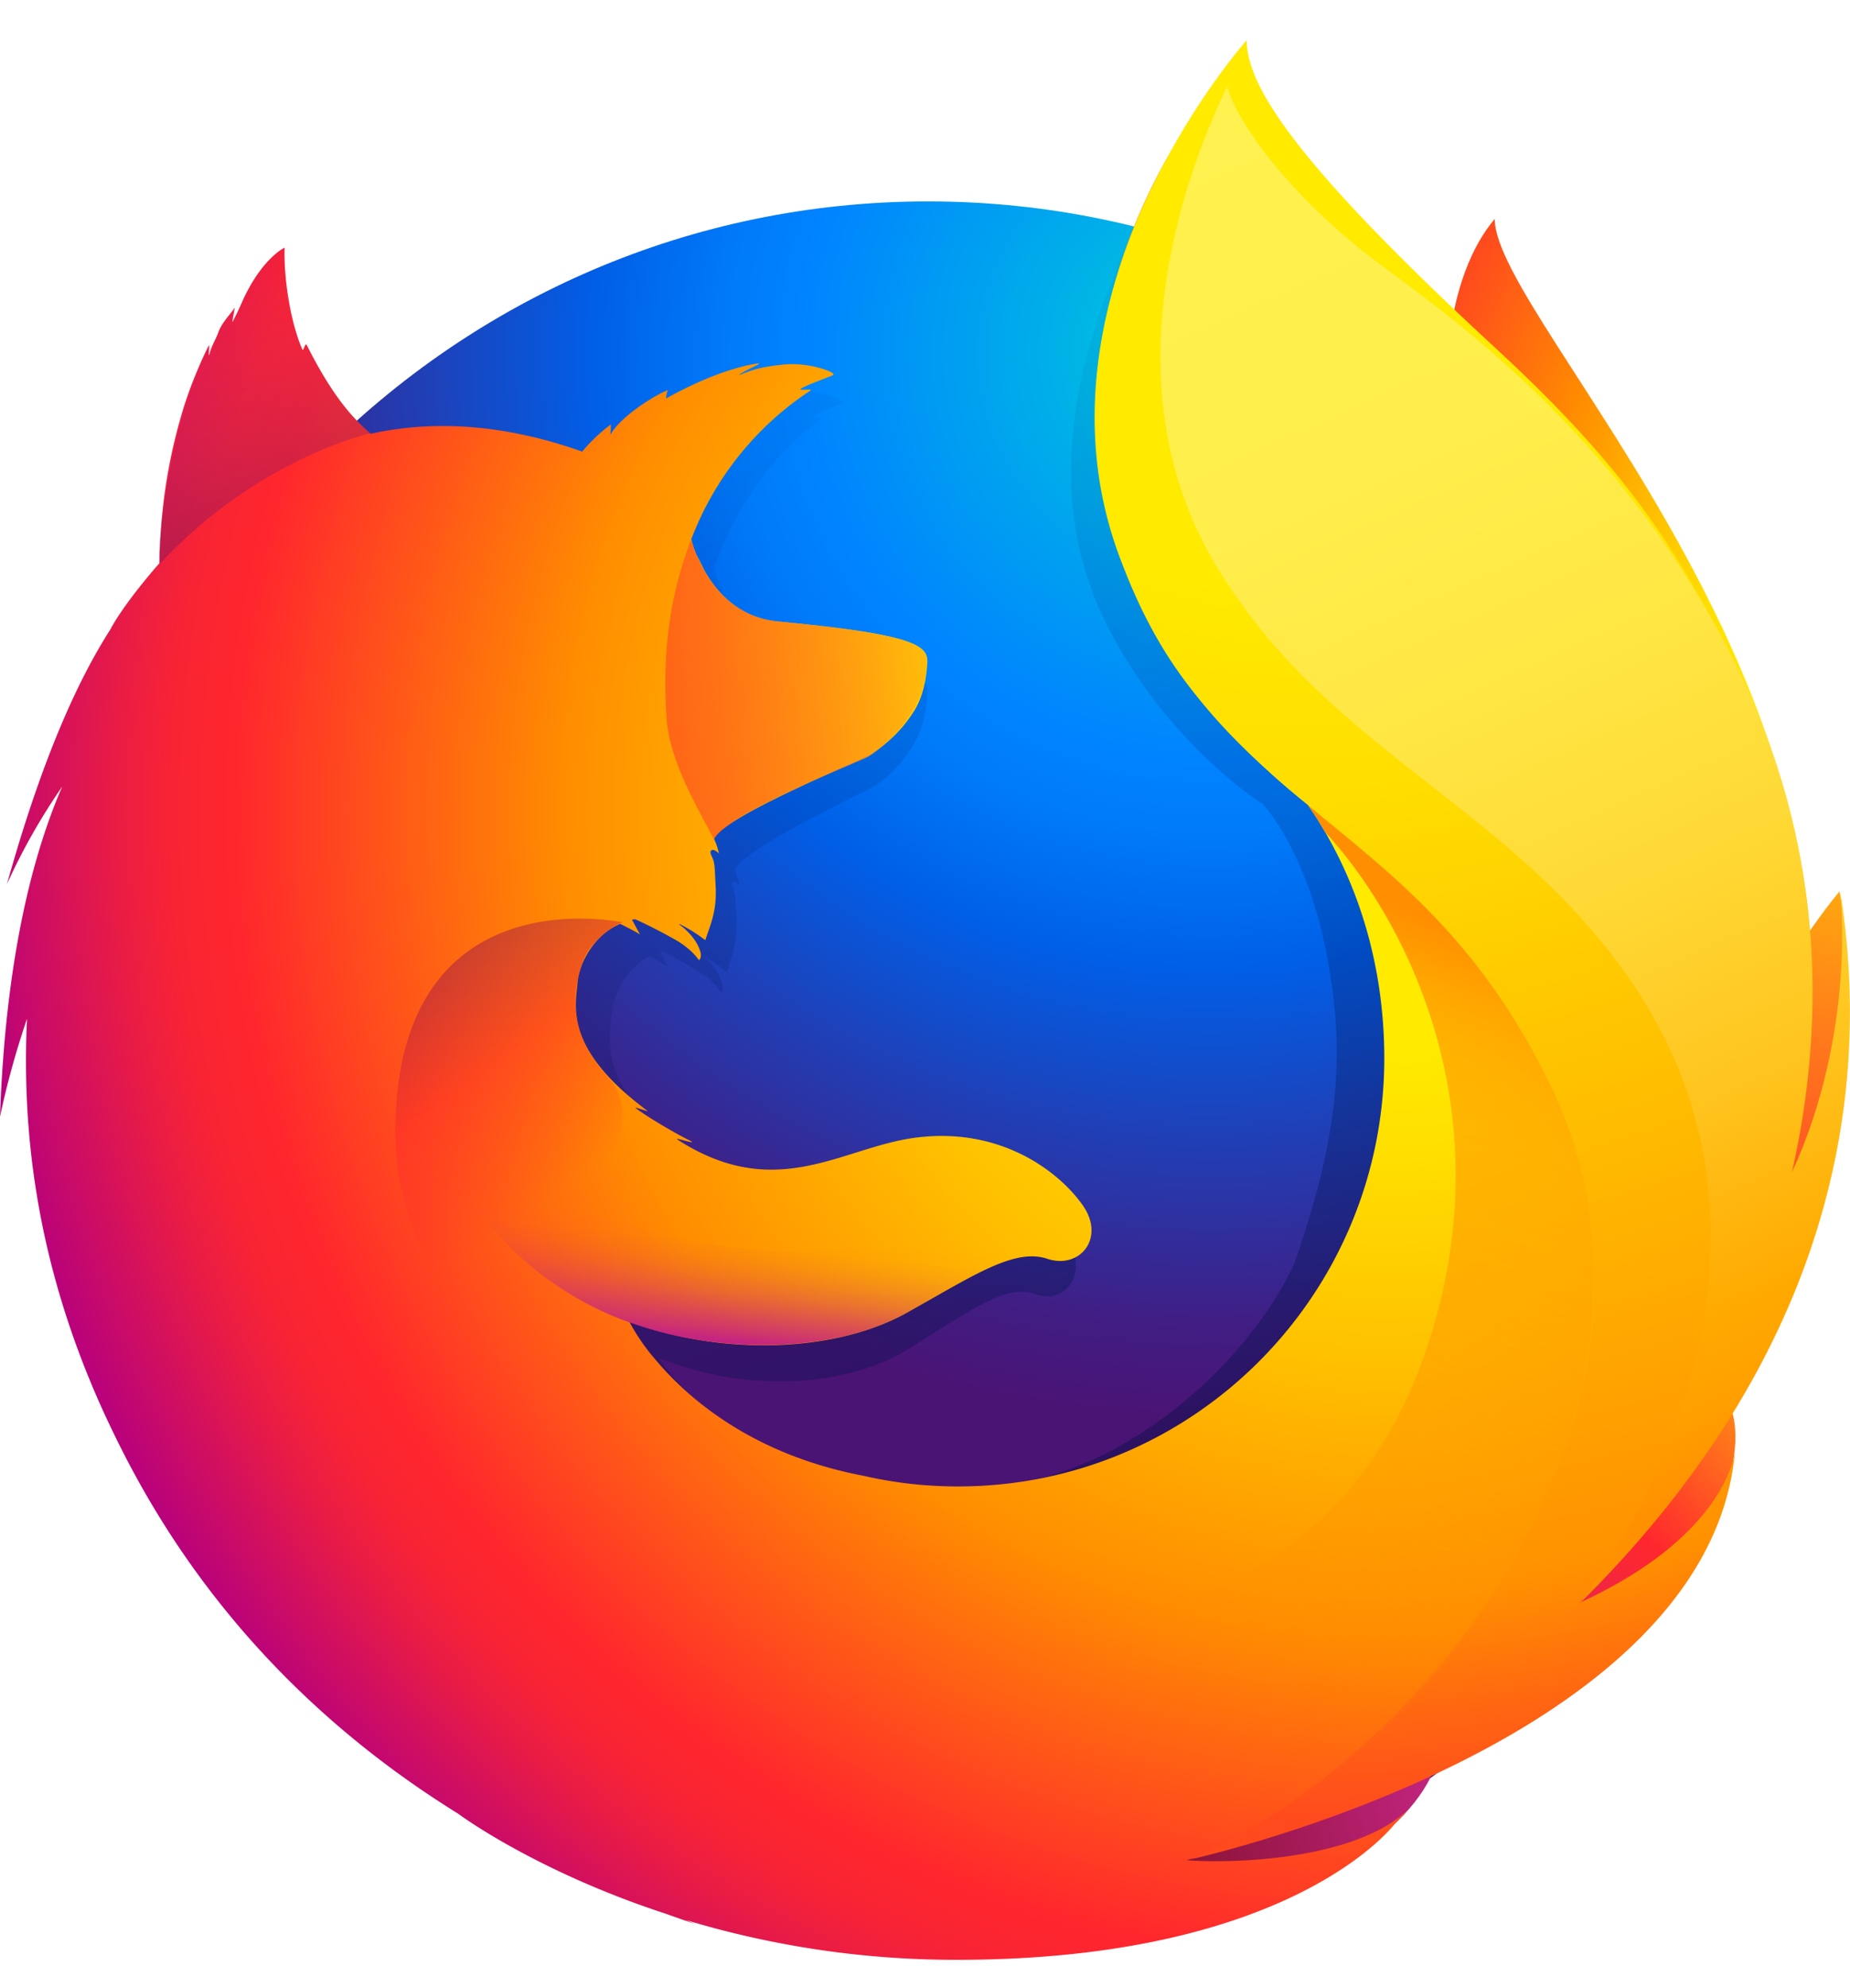 <svg xmlns="http://www.w3.org/2000/svg" width="27" height="29" fill="none" viewBox="0 0 27 29">
  <g clip-path="url(#a)">
    <path fill="url(#b)" d="M21.815 3.194c-.68.794-.994 2.578-.306 4.391.688 1.813 1.741 1.417 2.398 3.264.867 2.436.465 5.708.465 5.708s1.042 3.033 1.77-.188c1.606-6.058-4.327-11.686-4.327-13.175Z"/>
    <path fill="url(#c)" d="M13.54 28.32c6.944 0 12.57-5.682 12.57-12.69 0-7.01-5.626-12.692-12.565-12.692C6.607 2.938.983 8.621.983 15.63.969 22.644 6.6 28.32 13.54 28.32Z"/>
    <path fill="url(#d)" d="M22.959 23.454a7.243 7.243 0 0 1-.853.518 19.8 19.8 0 0 0 1.085-1.792c.27-.299.513-.59.714-.902a9.41 9.41 0 0 0 .322-.564c.706-1.277 1.485-3.346 1.507-5.469v-.162a7.49 7.49 0 0 0-.161-1.588l.017.123-.017-.094c.011.057.02.114.028.17.145 1.23.043 2.43-.473 3.315-.008.015-.017.026-.025.037.266-1.343.356-2.828.06-4.313 0 0-.12-.723-1.003-2.914-.51-1.264-1.41-2.297-2.21-3.05-.699-.871-1.333-1.452-1.684-1.825-.731-.774-1.037-1.354-1.164-1.733-.108-.054-1.504-1.417-1.615-1.468-.608.95-2.526 3.918-1.614 6.69.414 1.258 1.459 2.561 2.552 3.292.048.054.651.712.937 2.197.298 1.53.142 2.729-.467 4.496-.717 1.55-2.549 3.085-4.268 3.241-3.673.336-5.015-1.852-5.015-1.852 1.31.526 2.764.415 3.645-.128.889-.552 1.427-.962 1.863-.803.43.16.773-.307.464-.791a2.22 2.22 0 0 0-2.248-.985c-.89.146-1.705.854-2.872.168a1.812 1.812 0 0 1-.218-.145c-.076-.051.25.077.173.02a5.555 5.555 0 0 1-.734-.49c-.017-.016.176.063.159.046-1.09-.902-.954-1.51-.92-1.895.028-.307.226-.697.56-.856.162.088.26.156.26.156s-.067-.142-.104-.216c.014-.006.026-.003.04-.009.133.066.425.23.577.333a.84.84 0 0 1 .264.268s.054-.029.014-.154a.786.786 0 0 0-.272-.376h.011c.12.069.233.146.337.234.057-.205.156-.418.136-.8-.014-.267-.008-.338-.053-.44-.043-.089.022-.126.096-.032a.937.937 0 0 0-.063-.21v-.006c.091-.32 1.935-1.153 2.068-1.25.22-.156.405-.358.54-.591.103-.165.18-.396.199-.743.011-.25-.108-.418-1.968-.615-.51-.051-.807-.42-.977-.762-.031-.074-.063-.14-.094-.208a1.794 1.794 0 0 1-.073-.24c.305-.878.815-1.621 1.569-2.182.042-.037-.165.009-.122-.028.048-.043.36-.17.419-.2.07-.033-.309-.196-.643-.156-.343.04-.413.08-.598.157.077-.077.318-.174.261-.174-.368.057-.827.273-1.218.515 0-.043.009-.085.023-.125-.181.077-.632.393-.762.657.006-.05.009-.102.009-.153a2.449 2.449 0 0 0-.374.392l-.006.006c-1.059-.427-1.988-.455-2.778-.265-.173-.173-.258-.045-.648-.913-.026-.051.02.051 0 0-.066-.168.04.225 0 0-.66.524-1.527 1.115-1.943 1.534-.006.017.487-.14 0 0-.17.048-.159.15-.184 1.067-.006.068 0 .148-.006.21-.334.427-.56.786-.646.974-.43.745-.903 1.906-1.365 3.744a9.59 9.59 0 0 1 .731-1.431c-.382.976-.75 2.507-.824 4.863a14.1 14.1 0 0 1 .354-1.443c-.09 1.958.246 3.91.983 5.723.263.648.702 1.636 1.444 2.714a12.674 12.674 0 0 0 9.275 4.018c3.811 0 7.232-1.676 9.586-4.337Z"/>
    <path fill="url(#e)" d="M20.138 25.25c4.613-.538 6.655-5.313 4.033-5.406-2.37-.077-6.216 5.66-4.033 5.406Z"/>
    <path fill="url(#f)" d="M24.502 18.868c3.172-1.856 2.345-5.865 2.345-5.865s-1.226 1.428-2.056 3.708c-.821 2.259-2.198 3.278-.289 2.157Z"/>
    <path fill="url(#g)" d="M14.429 27.623c4.423 1.417 8.227-2.083 5.882-3.252-2.13-1.056-7.983 2.58-5.882 3.252Z"/>
    <path fill="url(#h)" d="M24.83 20.57c.108-.154.253-.641.383-.86.782-1.266.787-2.277.787-2.3.473-2.367.43-3.334.14-5.121-.236-1.44-1.256-3.503-2.142-4.496-.912-1.025-.269-.692-1.152-1.437-.774-.862-1.524-1.716-1.935-2.06-2.95-2.482-2.883-3.008-2.826-3.1-.009.012-.023.026-.043.046-.034-.14-.059-.259-.059-.259s-1.614 1.622-1.954 4.326c-.22 1.764.436 3.605 1.388 4.78a10.807 10.807 0 0 0 1.67 1.65c.72 1.04 1.116 2.32 1.116 3.697 0 3.449-2.784 6.246-6.219 6.246a6.14 6.14 0 0 1-1.39-.157c-1.62-.31-2.557-1.132-3.025-1.69a2.982 2.982 0 0 1-.382-.552c1.453.524 3.058.413 4.036-.128.985-.55 1.58-.953 2.061-.794.476.16.855-.304.516-.783-.335-.477-1.201-1.166-2.49-.976-.985.146-1.889.849-3.177.165a2.538 2.538 0 0 1-.24-.142c-.086-.051.277.077.192.02-.252-.122-.697-.39-.81-.486-.02-.017.195.062.175.045-1.206-.896-1.056-1.5-1.02-1.878.032-.304.25-.691.621-.85a4.8 4.8 0 0 1 .289.153l-.116-.213c.014-.006.028-.003.042-.009.147.063.47.228.64.33.221.142.292.268.292.268s.06-.029.014-.151c-.017-.051-.082-.21-.303-.373h.014c.13.065.255.145.371.233.063-.202.173-.415.15-.794-.014-.267-.008-.335-.06-.438-.045-.088.026-.122.108-.031a.89.89 0 0 0-.068-.208v-.005c.102-.316 2.139-1.142 2.289-1.238.238-.151.444-.35.6-.586.113-.163.198-.39.221-.738.008-.156-.04-.278-.58-.398-.323-.071-.825-.14-1.598-.213-.563-.052-.895-.419-1.082-.757-.034-.074-.07-.14-.104-.205a1.387 1.387 0 0 1-.08-.24 4.513 4.513 0 0 1 1.736-2.165c.046-.037-.18.009-.136-.028.054-.043.4-.168.465-.196.08-.035-.34-.194-.714-.157-.38.04-.459.08-.66.157.085-.074.351-.174.29-.174-.409.057-.916.27-1.349.512 0-.042.009-.085.026-.122-.201.077-.697.39-.841.654.005-.05.008-.102.008-.153a2.447 2.447 0 0 0-.413.39l-.009.005c-1.184-.42-2.212-.45-3.084-.259-.19-.173-.498-.432-.932-1.292-.028-.05-.045.109-.068.057-.17-.392-.271-1.035-.255-1.48 0 0-.348.16-.637.829-.054.12-.087.185-.121.253-.017.02.036-.22.028-.205-.051.085-.181.205-.238.359-.04.113-.093.179-.13.321l-.009.014c-.003-.042.012-.173 0-.145a6.497 6.497 0 0 0-.348.848 7.91 7.91 0 0 0-.365 2.123c-.006.068 0 .145-.009.208-.368.42-.62.78-.714.964-.475.74-1 1.89-1.509 3.714a9.14 9.14 0 0 1 .807-1.423C.49 12.434.082 13.951 0 16.29c.102-.484.235-.962.394-1.429-.074 1.56.107 3.491 1.09 5.674.583 1.28 1.923 3.887 5.2 5.919 0 0 1.115.834 3.03 1.46.141.05.286.102.43.15-.045-.02-.09-.037-.133-.057 1.274.384 2.6.58 3.93.58 4.962.007 6.426-1.997 6.426-1.997l-.014.012a2.32 2.32 0 0 0 .201-.208c-.781.743-2.571.791-3.236.74 1.138-.336 1.888-.62 3.347-1.181.17-.063.345-.137.524-.216l.056-.026.108-.048a9.858 9.858 0 0 0 1.99-1.252c1.465-1.176 1.785-2.322 1.95-3.076a4.049 4.049 0 0 1-.148.35c-.377.81-1.212 1.309-2.121 1.735a19.65 19.65 0 0 0 1.2-1.775c.295-.302.386-.763.607-1.076Z"/>
    <path fill="url(#i)" d="M23.05 23.38a9.33 9.33 0 0 0 1.537-2.276c1.045-2.208 2.662-5.879 1.388-9.712-1.003-3.03-2.385-4.686-4.138-6.305-2.846-2.627-3.642-3.802-3.642-4.5 0 0-3.288 3.683-1.86 7.524 1.427 3.842 4.347 3.7 6.278 7.709 2.274 4.715-1.84 9.863-5.239 11.302.207-.045 7.561-1.718 7.947-5.944-.012.077-.179 1.246-2.272 2.203Z"/>
    <path fill="url(#j)" d="M13.525 9.677c.012-.25-.119-.419-2.172-.612-.844-.08-1.17-.862-1.268-1.193-.3.786-.425 1.608-.357 2.604.045.652.481 1.352.69 1.764 0 0 .046-.06.069-.082.393-.41 2.036-1.036 2.192-1.124.17-.111.818-.59.846-1.357Z"/>
    <path fill="url(#k)" d="M4.483 5.041c-.028-.051-.045.108-.068.057-.17-.393-.272-1.03-.246-1.48 0 0-.349.16-.638.828-.053.12-.087.185-.121.254-.017.02.037-.22.028-.205-.051.085-.181.205-.235.353-.048.12-.093.185-.13.335-.012.04.011-.179 0-.153-.674 1.297-.802 3.27-.731 3.184C3.772 6.68 5.41 6.319 5.41 6.319c-.173-.131-.552-.504-.926-1.278Z"/>
    <path fill="url(#l)" d="M9.906 21.078c-1.974-.847-4.22-2.043-4.134-4.754.116-3.574 3.319-2.869 3.319-2.869-.122.029-.445.262-.558.507-.122.307-.343 1.004.325 1.733 1.051 1.144-2.157 2.714 2.796 5.68.124.068-1.162-.043-1.748-.297Z"/>
    <path fill="url(#m)" d="M9.207 19.297c1.399.49 3.03.404 4.007-.14.654-.363 1.492-.95 2.008-.805-.448-.176-.785-.261-1.192-.281-.071 0-.153 0-.227-.009-.15 0-.297.009-.447.026-.252.023-.533.182-.785.156-.014 0 .247-.108.227-.102-.136.028-.28.034-.436.054-.1.011-.184.023-.28.028-2.918.248-5.382-1.587-5.382-1.587-.21.711.94 2.114 2.507 2.66Z"/>
    <path fill="url(#n)" d="M23.044 23.4c2.95-2.91 4.443-6.447 3.812-10.414 0 0 .252 2.034-.703 4.114.459-2.031.513-4.555-.708-7.17-1.628-3.489-4.304-5.327-5.327-6.092-1.549-1.161-2.189-2.342-2.203-2.587-.462.953-1.863 4.217-.15 7.028 1.603 2.635 4.132 3.415 5.899 5.834 3.26 4.45-.62 9.288-.62 9.288Z"/>
    <path fill="url(#o)" d="M22.622 15.826c-1.031-2.137-2.317-3.074-3.535-4.084.142.2.176.27.255.399 1.07 1.146 2.651 3.946 1.504 7.458-2.158 6.613-10.793 3.5-11.699 2.623.366 3.828 6.74 5.66 10.892 3.179 2.362-2.248 4.273-6.067 2.583-9.575Z"/>
  </g>
  <defs>
    <radialGradient id="b" cx="0" cy="0" r="1" gradientTransform="matrix(9.704 .385 -.57 14.372 26.542 9.245)" gradientUnits="userSpaceOnUse">
      <stop offset=".1" stop-color="#FFEA00"/>
      <stop offset=".17" stop-color="#FFDE00"/>
      <stop offset=".28" stop-color="#FFBF00"/>
      <stop offset=".43" stop-color="#FF8E00"/>
      <stop offset=".77" stop-color="#FF272D"/>
      <stop offset=".87" stop-color="#E0255A"/>
      <stop offset=".95" stop-color="#CC2477"/>
      <stop offset="1" stop-color="#C42482"/>
    </radialGradient>
    <radialGradient id="c" cx="0" cy="0" r="1" gradientTransform="matrix(27.561 0 0 27.693 17.709 4.952)" gradientUnits="userSpaceOnUse">
      <stop stop-color="#00CCDA"/>
      <stop offset=".22" stop-color="#0083FF"/>
      <stop offset=".26" stop-color="#007AF9"/>
      <stop offset=".33" stop-color="#005FE7"/>
      <stop offset=".44" stop-color="#2639AD"/>
      <stop offset=".52" stop-color="#401E84"/>
      <stop offset=".57" stop-color="#4A1475"/>
    </radialGradient>
    <radialGradient id="e" cx="0" cy="0" r="1" gradientTransform="rotate(5.644 -181 286.753) scale(9.266 9.309)" gradientUnits="userSpaceOnUse">
      <stop stop-color="#FFEA00"/>
      <stop offset=".5" stop-color="#FF272D"/>
      <stop offset="1" stop-color="#C42482"/>
    </radialGradient>
    <radialGradient id="f" cx="0" cy="0" r="1" gradientTransform="matrix(15.398 1.522 -1.529 15.471 27.36 10.226)" gradientUnits="userSpaceOnUse">
      <stop stop-color="#FFE900"/>
      <stop offset=".16" stop-color="#FFAF0E"/>
      <stop offset=".32" stop-color="#FF7A1B"/>
      <stop offset=".47" stop-color="#FF4E26"/>
      <stop offset=".62" stop-color="#FF2C2E"/>
      <stop offset=".76" stop-color="#FF1434"/>
      <stop offset=".89" stop-color="#FF0538"/>
      <stop offset="1" stop-color="#FF0039"/>
    </radialGradient>
    <radialGradient id="g" cx="0" cy="0" r="1" gradientTransform="matrix(14.13 1.396 -1.403 14.196 28.134 24.783)" gradientUnits="userSpaceOnUse">
      <stop stop-color="#FF272D"/>
      <stop offset=".5" stop-color="#C42482"/>
      <stop offset=".99" stop-color="#620700"/>
    </radialGradient>
    <radialGradient id="h" cx="0" cy="0" r="1" gradientTransform="matrix(22.151 0 0 22.257 20.254 11.8)" gradientUnits="userSpaceOnUse">
      <stop offset=".16" stop-color="#FFEA00"/>
      <stop offset=".23" stop-color="#FFDE00"/>
      <stop offset=".37" stop-color="#FFBF00"/>
      <stop offset=".54" stop-color="#FF8E00"/>
      <stop offset=".76" stop-color="#FF272D"/>
      <stop offset=".8" stop-color="#F92433"/>
      <stop offset=".84" stop-color="#E91C45"/>
      <stop offset=".89" stop-color="#CF0E62"/>
      <stop offset=".94" stop-color="#B5007F"/>
    </radialGradient>
    <radialGradient id="i" cx="0" cy="0" r="1" gradientTransform="matrix(25.246 0 0 25.366 18.984 1.478)" gradientUnits="userSpaceOnUse">
      <stop offset=".28" stop-color="#FFEA00"/>
      <stop offset=".4" stop-color="#FD0"/>
      <stop offset=".63" stop-color="#FFBA00"/>
      <stop offset=".86" stop-color="#FF9100"/>
      <stop offset=".93" stop-color="#FF6711"/>
      <stop offset=".99" stop-color="#FF4A1D"/>
    </radialGradient>
    <linearGradient id="d" x1="15.311" x2="9.842" y1="21.337" y2="3.532" gradientUnits="userSpaceOnUse">
      <stop stop-color="#000F43" stop-opacity=".4"/>
      <stop offset=".48" stop-color="#001962" stop-opacity=".17"/>
      <stop offset="1" stop-color="#002079" stop-opacity="0"/>
    </linearGradient>
    <linearGradient id="j" x1="4.208" x2="15.085" y1="10.983" y2="9.33" gradientUnits="userSpaceOnUse">
      <stop stop-color="#C42482" stop-opacity=".5"/>
      <stop offset=".47" stop-color="#FF272D" stop-opacity=".5"/>
      <stop offset=".49" stop-color="#FF2C2C" stop-opacity=".51"/>
      <stop offset=".68" stop-color="#FF7A1A" stop-opacity=".72"/>
      <stop offset=".83" stop-color="#FFB20D" stop-opacity=".87"/>
      <stop offset=".94" stop-color="#FFD605" stop-opacity=".96"/>
      <stop offset="1" stop-color="#FFE302"/>
    </linearGradient>
    <linearGradient id="k" x1="4.107" x2="2.963" y1="8.118" y2="4.026" gradientUnits="userSpaceOnUse">
      <stop stop-color="#891551" stop-opacity=".6"/>
      <stop offset="1" stop-color="#C42482" stop-opacity="0"/>
    </linearGradient>
    <linearGradient id="l" x1="6.196" x2="8.547" y1="13.866" y2="17.134" gradientUnits="userSpaceOnUse">
      <stop offset=".01" stop-color="#891551" stop-opacity=".5"/>
      <stop offset=".48" stop-color="#FF272D" stop-opacity=".5"/>
      <stop offset="1" stop-color="#FF272D" stop-opacity="0"/>
    </linearGradient>
    <linearGradient id="m" x1="10.746" x2="10.962" y1="19.575" y2="17.468" gradientUnits="userSpaceOnUse">
      <stop stop-color="#C42482"/>
      <stop offset=".08" stop-color="#C42482" stop-opacity=".81"/>
      <stop offset=".21" stop-color="#C42482" stop-opacity=".57"/>
      <stop offset=".33" stop-color="#C42482" stop-opacity=".36"/>
      <stop offset=".45" stop-color="#C42482" stop-opacity=".2"/>
      <stop offset=".56" stop-color="#C42482" stop-opacity=".09"/>
      <stop offset=".67" stop-color="#C42482" stop-opacity=".02"/>
      <stop offset=".77" stop-color="#C42482" stop-opacity="0"/>
    </linearGradient>
    <linearGradient id="n" x1="17.573" x2="26.298" y1="1.616" y2="21.034" gradientUnits="userSpaceOnUse">
      <stop stop-color="#FFF14F"/>
      <stop offset=".27" stop-color="#FFEE4C"/>
      <stop offset=".45" stop-color="#FFE643"/>
      <stop offset=".61" stop-color="#FFD834"/>
      <stop offset=".76" stop-color="#FFC41E"/>
      <stop offset=".89" stop-color="#FFAB02"/>
      <stop offset=".9" stop-color="#FFA900"/>
      <stop offset=".95" stop-color="#FFA000"/>
      <stop offset="1" stop-color="#FF9100"/>
    </linearGradient>
    <linearGradient id="o" x1="19.282" x2="15.148" y1="12.801" y2="23.85" gradientUnits="userSpaceOnUse">
      <stop stop-color="#FF8E00"/>
      <stop offset=".04" stop-color="#FF8E00" stop-opacity=".86"/>
      <stop offset=".08" stop-color="#FF8E00" stop-opacity=".73"/>
      <stop offset=".13" stop-color="#FF8E00" stop-opacity=".63"/>
      <stop offset=".18" stop-color="#FF8E00" stop-opacity=".56"/>
      <stop offset=".23" stop-color="#FF8E00" stop-opacity=".51"/>
      <stop offset=".28" stop-color="#FF8E00" stop-opacity=".5"/>
      <stop offset=".39" stop-color="#FF8E00" stop-opacity=".48"/>
      <stop offset=".52" stop-color="#FF8E00" stop-opacity=".42"/>
      <stop offset=".68" stop-color="#FF8E00" stop-opacity=".31"/>
      <stop offset=".84" stop-color="#FF8E00" stop-opacity=".17"/>
      <stop offset="1" stop-color="#FF8E00" stop-opacity="0"/>
    </linearGradient>
    <clipPath id="a">
      <path fill="#fff" d="M0 .588h27v28H0z"/>
    </clipPath>
  </defs>
</svg>
